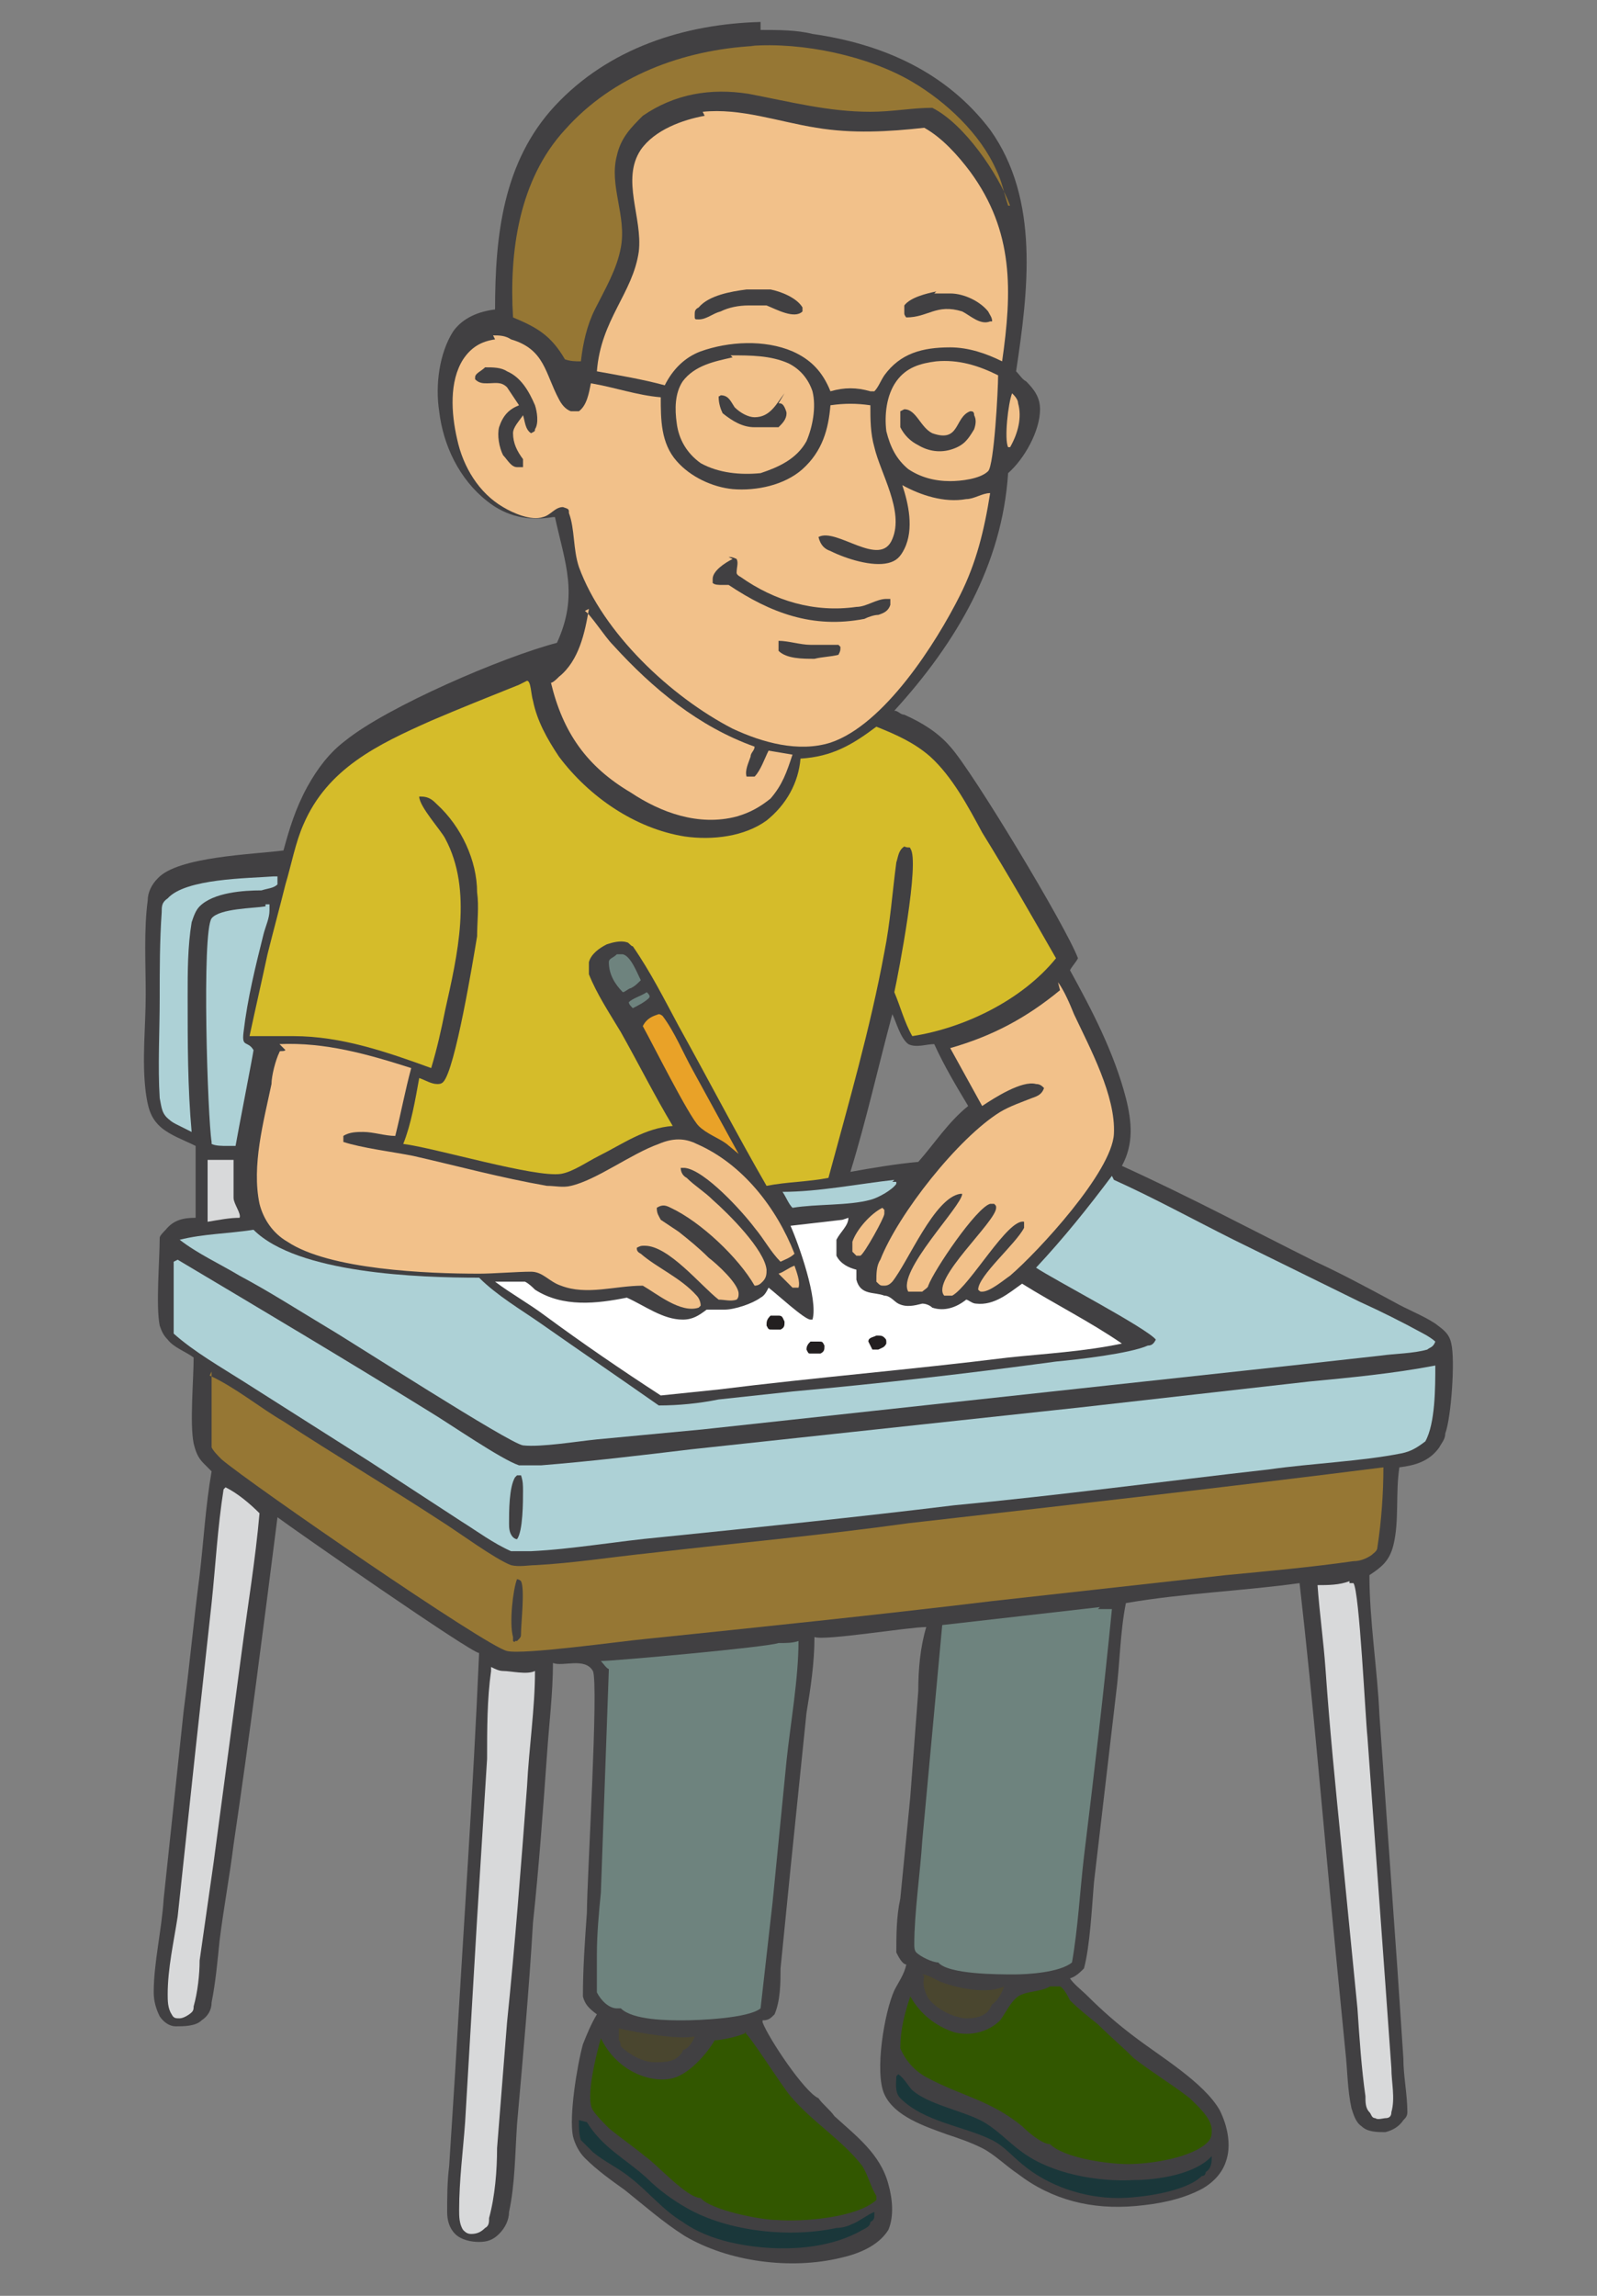 <?xml version="1.0" encoding="UTF-8"?>
<svg id="Layer_1" xmlns="http://www.w3.org/2000/svg" version="1.1" viewBox="0 0 80 115">
  <rect x="0" y="0" width="80" height="115" fill="#808080" stroke="none"/>
  <!-- Generator: Adobe Illustrator 29.1.0, SVG Export Plug-In . SVG Version: 2.1.0 Build 142)  -->
  <path d="M38.1,1.5c.9,0,1.8,0,2.6.2,3.5.5,6.7,1.9,8.9,4.8,2.5,3.5,1.9,8.1,1.3,12.1.2.2.3.4.5.5.4.4.7.8.7,1.4,0,1.1-.8,2.5-1.6,3.2-.3,4.6-2.6,8.5-5.7,11.9.2,0,.3.2.5.2.9.4,1.7.9,2.3,1.6,1.1,1.2,5.8,9,6.4,10.6-.1.2-.3.4-.4.6,1.1,2,2.2,4.1,2.8,6.4.3,1.2.4,2.3-.2,3.4,3.3,1.5,6.5,3.2,9.7,4.8,1.3.6,2.6,1.3,3.9,2,.7.4,1.5.7,2.1,1.1.4.3.7.5.8,1,.2.8,0,3.7-.3,4.5,0,.3-.2.5-.3.7-.5.7-1.2.9-2,1-.2,1.3,0,2.7-.3,3.9-.2.8-.6,1.1-1.2,1.5,0,2.3.4,4.7.5,7l.9,12.7.3,4.5c0,.9.2,1.8.2,2.7,0,.2-.1.3-.2.4-.2.3-.5.5-.9.6-.4,0-.9,0-1.2-.3-.3-.2-.4-.6-.5-.9-.2-.9-.2-1.9-.3-2.8l-.5-5.1c-.6-6.1-1.1-12.3-1.8-18.4-2.9.4-5.8.5-8.7,1-.3,1.5-.3,3.1-.5,4.6l-1.1,9.4c-.1,1.2-.2,3.2-.5,4.3-.2.2-.4.4-.7.5.2.3.6.6.9.9.7.7,1.5,1.4,2.3,2,1.3,1,3.5,2.3,4.3,3.7.4.8.6,1.8.3,2.6-.2.6-.7,1.1-1.3,1.4-1,.5-2.1.7-3.2.8-2.2.2-4.2-.3-5.9-1.6-.6-.4-1.2-1-1.8-1.3-.6-.3-1.2-.5-1.8-.7-1.1-.4-2.6-.9-3.1-2-.5-1.1,0-4.1.5-5.2.2-.4.5-.8.6-1.3h0c0,0,0,0,0,0-.2,0-.4-.4-.5-.6,0-.8,0-1.8.2-2.7l.5-5.1.4-5.3c0-1.1.1-2.2.4-3.2-.9,0-5.1.7-5.6.5,0,1.3-.2,2.6-.4,3.8l-.8,7.8-.5,5c0,.7,0,1.6-.3,2.3-.2.2-.3.3-.6.3,0,0,0,0,0,.1.3.8,2.1,3.5,2.8,3.8.2.3.6.6.8.9,1.1,1,2.3,1.9,2.7,3.4.2.7.3,1.6,0,2.3-.5.8-1.5,1.2-2.4,1.4-2.5.6-5.6.2-7.8-1.1-1.1-.7-2-1.5-3-2.3-.7-.5-1.4-1-2-1.6-.3-.3-.5-.7-.6-1.1-.2-1,.2-3.5.5-4.6.2-.5.4-1,.7-1.5-.4-.3-.6-.5-.7-.9,0-1.4.1-2.8.2-4.2,0-1.6.6-11.5.3-12.1-.4-.7-1.5-.2-2-.4,0,0,0,0,0,0,0,1.5-.2,3.1-.3,4.6-.2,2.8-.4,5.6-.7,8.4-.2,3.4-.5,6.7-.8,10.1-.1,1.5-.1,3-.4,4.4,0,.4-.2.8-.5,1.1-.3.3-.6.4-1,.4-.4,0-.9-.1-1.2-.4-.3-.3-.4-.7-.4-1.1,0-.7,0-1.5.1-2.3.1-1.6.2-3.1.3-4.7.4-7,.9-14,1.2-21-.4,0-9.3-6.2-10.1-6.8-.7,5.5-1.4,11-2.2,16.4-.2,1.6-.5,3.2-.7,4.8-.1,1-.2,2.1-.4,3.1,0,.4-.2.7-.5.9-.3.3-.9.3-1.3.3-.3,0-.6-.2-.8-.5-.2-.4-.3-.8-.3-1.2,0-1.5.4-3.1.5-4.7l1-9.4c.3-2.3.5-4.5.8-6.8.2-1.7.3-3.5.6-5.2-.1-.1-.2-.2-.4-.4-.3-.3-.4-.6-.5-1-.2-1,0-3.2,0-4.3-.4-.3-1-.5-1.3-.9-.2-.2-.3-.4-.4-.7-.2-1,0-3.3,0-4.4,0-.1.2-.3.3-.4.4-.5.9-.6,1.5-.6,0-1.2,0-2.4,0-3.6-.6-.3-1.2-.5-1.7-.9-.6-.5-.7-1.1-.8-1.8-.2-1.6,0-3.3,0-4.9,0-1.5-.1-3.2.1-4.7,0-.4.2-.8.5-1.1,1-1.1,4.8-1.2,6.3-1.4.3-1.1.6-2.1,1.2-3.2.5-.9,1.1-1.7,1.9-2.3,2.1-1.7,7.9-4.2,10.6-4.9,1.1-2.4.4-4-.1-6.3,0,0,0,0-.1,0-1.2.2-2.3,0-3.3-.8-1.4-1.1-2.2-2.8-2.4-4.5-.2-1.3,0-2.9.7-4,.5-.7,1.3-1,2.1-1.1,0-3.7.4-7.4,3-10.2,2.7-2.9,6.5-4.1,10.3-4.2ZM42.6,58.7c1.1-.2,2.3-.4,3.4-.5.8-.9,1.5-2,2.5-2.8-.6-1-1.2-2-1.7-3.1-.4,0-.9.2-1.3,0-.4-.3-.6-1.1-.8-1.5-.7,2.6-1.3,5.3-2.1,7.9Z" fill="#414042"/>
  <path d="M26.4,34.1h0c.2,0,.2.7.3,1,.2,1,.7,1.9,1.3,2.8,1.5,2,3.8,3.6,6.3,4,1.4.2,3,0,4.1-.8,1-.8,1.6-1.9,1.7-3.1,1.6-.1,2.6-.7,3.8-1.6,1,.4,1.9.8,2.7,1.5,1.1,1,1.9,2.5,2.6,3.8,1.3,2.1,2.5,4.2,3.7,6.3-1.7,2.1-4.6,3.5-7.2,3.9-.4-.7-.6-1.5-.9-2.2.2-.9,1.3-6.6.8-7.2,0-.1-.1,0-.3-.1-.3.2-.3.5-.4.8-.2,1.5-.3,3-.6,4.5-.7,3.8-1.8,7.6-2.8,11.3-1,.2-2.1.2-3.1.4-1.5-2.6-2.9-5.3-4.4-8-.7-1.3-1.4-2.7-2.3-4-.1,0-.2-.2-.3-.2-.3-.1-.7,0-1,.1-.4.2-.8.5-.9.9,0,.2,0,.4,0,.6.4,1,1,1.9,1.6,2.9.9,1.6,1.7,3.2,2.6,4.7-1.4.1-2.5.9-3.7,1.5-.6.3-1.3.8-1.9.9-1.3.2-6.3-1.3-7.9-1.5.4-1,.6-2.2.8-3.3.3.1.6.3.9.3.1,0,.2,0,.3-.1.6-.6,1.5-6.1,1.7-7.3,0-.7.1-1.5,0-2.2,0-1.6-.8-3.3-2-4.4-.2-.2-.4-.4-.8-.4h-.1c0,.5,1.1,1.7,1.3,2.1,1.4,2.6.6,5.9,0,8.6-.2,1-.4,1.9-.7,2.9-2.2-.8-4.5-1.6-6.9-1.6-.7,0-1.4,0-2.2,0,.3-1.4.6-2.7.9-4.1.3-1.2.6-2.3.9-3.5.3-1,.5-2.1.9-3,1.2-2.8,3.7-4,6.4-5.2,1.4-.6,2.9-1.2,4.4-1.8Z" fill="#d5bc2a"/>
  <path d="M24.7,16.8c.3,0,.6,0,.9.2,1.7.5,1.7,1.7,2.4,3,.1.2.3.5.6.6.1,0,.3,0,.4,0,.4-.3.5-.9.6-1.4,1.2.2,2.3.6,3.5.7,0,1.1,0,2.3.8,3.2.7.8,1.8,1.3,2.8,1.4,1.2.1,2.6-.2,3.5-1,1-.9,1.3-2,1.4-3.2.7-.1,1.3-.1,2,0,0,.7,0,1.4.2,2.1.3,1.3,1.5,3.2.9,4.6-.6,1.5-2.8-.6-3.7-.1h0c.1.4.3.6.6.7.8.4,2.1.8,2.9.6.4-.1.6-.3.8-.7.5-1,.2-2.3-.1-3.2.9.5,2.1.9,3.2.7.4,0,.8-.3,1.2-.3h0c-.3,1.9-.7,3.5-1.5,5.1-1.2,2.4-3.8,6.5-6.5,7.4-1.6.5-3.4,0-4.9-.7-3.1-1.6-6.5-4.8-7.7-8.1-.3-.9-.2-1.9-.5-2.7,0-.2,0-.2-.3-.3-.4,0-.6.4-1,.5-.6.2-1.5-.2-2-.5-1.2-.7-2-2-2.3-3.4-.3-1.3-.4-2.9.3-4,.4-.6.9-.9,1.6-1Z" fill="#f2c18a"/>
  <path d="M36.5,27.9c.1,0,.2,0,.4.1.1.2,0,.4,0,.7,0,0,0,.1.2.2,1.7,1.2,3.7,1.8,5.8,1.5.5,0,1-.4,1.5-.4.1,0,.1,0,.2,0,0,.1,0,.2,0,.3-.1.3-.3.4-.6.5-.2,0-.5.1-.7.2-2.6.5-4.7-.3-6.8-1.7,0,0-.2,0-.3,0-.2,0-.4,0-.5-.1,0,0,0-.1,0-.2,0-.4.6-.8,1-1Z" fill="#414042"/>
  <path d="M24.3,18.4c.4,0,.8,0,1.1.2.7.3,1.1,1,1.4,1.7.1.3.2.9,0,1.2,0,.1,0,.1-.2.2,0,0,0,0,0,0-.3-.2-.3-.6-.4-.9-.2.3-.5.6-.5.9,0,.5.2.9.5,1.3,0,0,0,0,0,0,0,.1,0,.3,0,.4-.1,0-.2,0-.3,0-.3,0-.5-.4-.7-.6-.2-.4-.3-1-.2-1.4.2-.6.5-.9,1-1.1-.2-.3-.4-.6-.6-.9-.3-.3-.6-.2-1-.2-.2,0-.4,0-.6-.2,0,0,0,0,0-.1,0-.2.3-.3.5-.5Z" fill="#414042"/>
  <path d="M39,32.1c.5,0,1.1.2,1.6.2.4,0,1,0,1.4,0,0,0,.1.1.1.1,0,.2,0,.2-.1.4-.4.1-.8.1-1.2.2-.6,0-1.4,0-1.8-.4,0-.2,0-.3,0-.5Z" fill="#414042"/>
  <path d="M8.9,63.1c4.2,2.5,8.4,5,12.6,7.6,1,.6,3.6,2.4,4.5,2.7.3,0,.8,0,1.1,0,2.5-.2,5-.5,7.5-.8l19.5-2.1,11.5-1.3c2.1-.2,4.2-.4,6.3-.8,0,1.1,0,2.9-.5,3.8-.4.3-.7.5-1.2.6-2,.4-4.5.5-6.6.8-5.3.6-10.5,1.3-15.8,1.8-4.9.6-9.8,1.1-14.7,1.6-2.2.2-4.4.6-6.5.7-.3,0-.7,0-1,0-.9-.4-1.7-1-2.5-1.5l-4.6-3-6.3-4c-1.1-.7-2.5-1.5-3.5-2.4,0-1.2,0-2.4,0-3.6Z" fill="#add1d6"/>
  <path d="M25.9,73.9h.2c.1.3.1.5.1.8,0,.5,0,2-.3,2.4,0,0-.1,0-.2-.1-.2-.2-.2-.5-.2-.7,0-.6,0-1.8.3-2.3Z" fill="#414042"/>
  <path d="M10.5,68.9c1.3.6,2.5,1.6,3.7,2.3,2.6,1.7,5.3,3.3,7.9,5,.8.5,2.7,1.9,3.5,2.2.4.1.9,0,1.2,0,1.9-.1,3.8-.4,5.7-.6,4.3-.5,8.7-.9,13-1.5,7.9-.9,15.9-1.8,23.8-2.8,0,1.3-.1,2.7-.3,4,0,.2-.2.3-.3.4-.3.2-.6.3-.9.3-2.1.3-4.3.5-6.4.7l-11.7,1.3c-5.8.7-11.6,1.3-17.4,1.9-1.1.1-6.1.8-6.9.6-1-.2-12.9-8.4-14.3-9.6-.2-.2-.4-.4-.5-.6,0-1.2,0-2.5,0-3.8Z" fill="#967734"/>
  <path d="M25.8,79.1c.1,0,.2,0,.3.1.2.4,0,2.1,0,2.6,0,.2,0,.2-.2.4h-.1c0,.1-.1,0-.1,0,0,0,0-.1,0-.2-.2-.7,0-2.4.2-2.9Z" fill="#414042"/>
  <path d="M55.8,59.1c2,.9,4,2,6,3l6.3,3.1c1.1.5,2.1,1,3.2,1.6.2.1.5.3.6.4h0c-.1.3-.3.3-.4.4-.7.2-1.6.2-2.3.3l-4.5.5-29.5,3.2-5.3.5c-1,.1-2.8.4-3.7.3-.7-.1-8.6-5.2-9.8-5.9-1.5-.9-2.9-1.8-4.4-2.6-1-.6-2.1-1.1-3-1.8,1.2-.3,2.4-.3,3.7-.5h0c2.2,2.2,8.3,2.4,11.3,2.4.9.9,2.1,1.6,3.1,2.3,2,1.4,3.9,2.7,5.9,4.1,1,0,2-.1,3-.3l3.7-.4c4.4-.4,8.8-.9,13.2-1.5,1.1-.1,3.7-.4,4.6-.8.2,0,.3-.1.4-.3-.5-.6-5.1-3-6-3.6,1.4-1.5,2.6-3,3.8-4.6Z" fill="#add1d6"/>
  <path d="M35.2,5.6c1.9-.2,3.8.5,5.7.8,1.8.3,3.6.2,5.4,0,.9.5,1.7,1.4,2.3,2.2,2.2,3,2.1,6,1.6,9.5-.8-.4-1.7-.7-2.6-.7-1.4,0-2.5.3-3.3,1.4-.2.3-.3.6-.5.8h-.2c-.7-.2-1.3-.2-2,0,0,0,0,0,0,0-.4-1-1-1.6-1.9-2-1.4-.6-3.2-.5-4.6,0-.8.3-1.4.9-1.8,1.7-1.1-.3-2.3-.5-3.4-.7.2-2.6,1.8-3.9,2.1-6,.2-1.7-.9-3.6.1-5.1.7-1,2.1-1.5,3.2-1.7Z" fill="#f2c18a"/>
  <path d="M37.3,14.5c.4,0,.9,0,1.3,0,.5.1,1.3.4,1.6.9,0,0,0,.1,0,.2-.4.4-1.3-.1-1.8-.3-.3,0-.6,0-.9,0-.5,0-1,.1-1.4.3-.4.1-.7.4-1.1.4-.2,0-.2,0-.2-.2,0-.2,0-.3.2-.4.5-.6,1.6-.8,2.4-.9Z" fill="#414042"/>
  <path d="M46.8,14.7c.3,0,.5,0,.8,0,.7,0,1.5.4,1.9.9.1.2.2.3.2.5h-.1c-.5.2-1-.3-1.4-.5-1.3-.4-1.7.3-2.8.3,0,0-.1-.1-.1-.2,0-.1,0-.3,0-.4.3-.4,1.1-.6,1.6-.7Z" fill="#414042"/>
  <path d="M14,52.3c2.3-.1,4.4.5,6.6,1.2-.3,1.1-.5,2.2-.8,3.4-.5,0-1.1-.2-1.6-.2-.3,0-.7,0-1,.2,0,.1,0,.2,0,.3.9.3,2.5.5,3.5.7,2.2.5,4.4,1.1,6.7,1.5.4,0,.8.1,1.2,0,1.3-.3,3-1.6,4.4-2.1.7-.3,1.3-.3,1.9,0,2.3,1,4,3.2,4.9,5.5-.2.2-.5.3-.7.4-.5-.5-.8-1.1-1.3-1.7-.6-.8-2.5-2.9-3.5-3-.1,0-.1,0-.2,0,0,.2.1.4.3.5.4.4.9.7,1.3,1.1.8.7,2.6,2.5,2.7,3.5,0,.2,0,.4-.2.6-.1.1-.2.2-.4.2-.8-1.4-2.7-3.2-4.2-3.9-.2-.1-.4-.2-.7,0h0c0,.3.1.4.2.6.3.2.6.4.9.6.5.4,1,.8,1.5,1.3.4.3,1.5,1.3,1.5,1.8,0,.1,0,.2-.1.3-.3.1-.6,0-.9,0-.9-.7-2.5-2.7-3.7-2.7-.2,0-.2,0-.4.1,0,.1,0,.2.2.3.8.7,2,1.2,2.8,2.1.1.1.2.3.2.5,0,0,0,0-.1.1-.9.3-2.1-.7-2.8-1.1h0c-1.4,0-2.8.5-4.1,0-.6-.2-.9-.7-1.5-.7-.7,0-1.9.1-2.6.1-2.6,0-7.5-.2-9.6-1.6-.7-.4-1.2-1.1-1.4-1.9-.4-1.9.2-4.1.6-6,0-.4.2-1.2.4-1.6,0-.1.2,0,.3-.1Z" fill="#f2c18a"/>
  <path d="M39.1,82.3s0,0,0,0c.3,0,.6,0,.9-.1,0,1.9-.4,4.1-.6,6l-.7,7.1c-.2,1.8-.4,3.5-.6,5.3,0,0,0,0,0,0-.6.5-3.1.6-3.9.6-.7,0-2.5,0-3.1-.6,0,0-.1,0-.2,0-.4,0-.8-.4-1-.8,0-.6,0-1.3,0-1.9,0-1,.1-2.1.2-3.1l.4-11.2c-.1,0-.3-.3-.4-.4.7,0,8.4-.7,8.9-.9Z" fill="#6e837e"/>
  <path d="M55,80.6h.7c-.4,4.1-.9,8.3-1.4,12.4-.2,1.7-.3,3.6-.6,5.3-.6.5-2.2.6-2.9.6-.8,0-3.3,0-3.8-.6,0,0,0,0,0,0-.3,0-.9-.3-1.1-.5-.1-.1-.1-.3-.1-.4,0-1.6.3-3.6.4-5.2l1-10.8c2.6-.3,5.3-.6,7.9-.9Z" fill="#6e837e"/>
  <path d="M42.5,61h0c0,.4-.4.7-.6,1.1,0,.3,0,.5,0,.8.2.4.6.6,1,.7,0,.2,0,.4,0,.5.2.8.9.6,1.4.8.3,0,.5.3.7.4.4.2.8.1,1.2,0,.2,0,.4.1.5.2.6.2,1.2,0,1.7-.4.1,0,.3.2.5.2.9.1,1.6-.5,2.3-1,1.6,1,3.4,1.9,5,3-1.9.4-3.8.5-5.7.7-4.8.6-9.7,1-14.5,1.6-1,.1-1.9.2-2.9.3-2-1.3-3.9-2.6-5.8-4-.8-.6-1.7-1.1-2.5-1.7.5,0,1,0,1.5,0,.2.1.4.3.5.4,1.4.9,3.1.7,4.6.4.9.4,1.8,1.1,2.8,1.1.5,0,.8-.2,1.2-.5.3,0,.6,0,.9,0,.5,0,1.4-.3,1.8-.6.2-.1.3-.3.4-.5.4.3,1.8,1.6,2.1,1.6h.1c.3-1-.7-3.8-1.1-4.7.9-.1,1.7-.2,2.6-.3Z" fill="#fff"/>
  <path d="M40.6,67.2c.1,0,.3,0,.4,0,.2,0,.2,0,.3.2,0,.2,0,.3-.2.4-.2,0-.4,0-.5,0-.1,0-.1,0-.2-.2,0-.2.1-.3.2-.4Z" fill="#231f20"/>
  <path d="M38.7,65.9c.1,0,.2,0,.3,0,.2,0,.2.1.3.3,0,.2,0,.3-.2.4-.1,0-.2,0-.4,0-.2,0-.2,0-.3-.2,0-.2,0-.3.2-.5Z" fill="#231f20"/>
  <path d="M44,66.9c.1,0,.2,0,.3.1.1.1.1.1.1.3-.1.2-.2.2-.4.3h-.3c-.1-.2-.1-.2-.2-.4,0-.2.2-.2.4-.3Z" fill="#231f20"/>
  <path d="M51.5,66.2s0,0,0,0c0,0,0,0,0,0,0,0,0,0,0,0,0,0,0,0,0,0,0,0,0,0,0,0,0,0,0,0,0,0,0,0,0,0,0,0,0,0,0,0,0,0,0,0,0,0,0,0,0,0,0,0,0,0,0,0,0,0,0,0,0,0,0,0,0,0,0,0,0,0,0,0,0,0,0,0,0,0,0,0,0,0,0,0,0,0,0,0,0,0,0,0,0,0,0,0,0,0,0,0,0,0,0,0,0,0,0,0,0,0,0,0,0,0,0,0,0,0,0,0,0,0,0,0,0,0,0,0,0,0,0,0,0,0,0,0,0,0,0,0,0,0,0,0,0,0,0,0,0,0,0,0,0,0,0,0,0,0,0,0,0,0,0,0,0,0,0,0,0,0,0,0,0,0,0,0,0,0,0,0,0,0,0,0,0,0,0,0,0,0,0,0,0,0,0,0,0,0,0,0,0,0,0,0,0,0,0,0,0,0,0,0,0,0,0,0,0,0,0,0,0,0s0,0,0,0c0,0,0,0,0,0,0,0,0,0,0,0,0,0,0,0,0,0,0,0,0,0,0,0,0,0,0,0,0,0,0,0,0,0,0,0s0,0,0,0c0,0,0,0,0,0s0,0,0,0c0,0,0,0,0,0s0,0,0,0c0,0,0,0,0,0,0,0,0,0,0,0,0,0,0,0,0,0,0,0,0,0,0,0,0,0,0,0,0,0,0,0,0,0,0,0,0,0,0,0,0,0s0,0,0,0c0,0,0,0,0,0,0,0,0,0,0,0,0,0,0,0,0,0,0,0,0,0,0,0,0,0,0,0,0,0,0,0,0,0,0,0Z" fill="#231f20"/>
  <path d="M42.4,65.5s0,0,0,0c0,0,0,0,0,0,0,0,0,0,0,0,0,0,0,0,0,0,0,0,0,0,0,0,0,0,0,0,0,0,0,0,0,0,0,0,0,0,0,0,0,0,0,0,0,0,0,0,0,0,0,0,0,0,0,0,0,0,0,0,0,0,0,0,0,0,0,0,0,0,0,0,0,0,0,0,0,0,0,0,0,0,0,0,0,0,0,0,0,0s0,0,0,0c0,0,0,0,0,0s0,0,0,0c0,0,0,0,0,0,0,0,0,0,0,0,0,0,0,0,0,0,0,0,0,0,0,0,0,0,0,0,0,0,0,0,0,0,0,0,0,0,0,0,0,0,0,0,0,0,0,0,0,0,0,0,0,0,0,0,0,0,0,0,0,0,0,0,0,0,0,0,0,0,0,0,0,0,0,0,0,0,0,0,0,0,0,0,0,0,0,0,0,0,0,0,0,0,0,0,0,0,0,0,0,0,0,0,0,0,0,0,0,0,0,0,0,0,0,0,0,0,0,0,0,0,0,0,0,0,0,0,0,0,0,0,0,0,0,0,0,0,0,0,0,0,0,0,0,0,0,0,0,0,0,0,0,0,0,0,0,0,0,0,0,0,0,0,0,0,0,0,0,0,0,0,0,0s0,0,0,0c0,0,0,0,0,0,0,0,0,0,0,0s0,0,0,0c0,0,0,0,0,0,0,0,0,0,0,0,0,0,0,0,0,0,0,0,0,0,0,0Z" fill="#231f20"/>
  <path d="M34.7,68s0,0,0,0c0,0,0,0,0,0,0,0,0,0,0,0,0,0,0,0,0,0,0,0,0,0,0,0,0,0,0,0,0,0,0,0,0,0,0,0,0,0,0,0,0,0,0,0,0,0,0,0,0,0,0,0,0,0,0,0,0,0,0,0,0,0,0,0,0,0,0,0,0,0,0,0,0,0,0,0,0,0,0,0,0,0,0,0,0,0,0,0,0,0,0,0,0,0,0,0,0,0,0,0,0,0,0,0,0,0,0,0,0,0,0,0,0,0,0,0,0,0,0,0,0,0,0,0,0,0,0,0,0,0,0,0s0,0,0,0c0,0,0,0,0,0,0,0,0,0,0,0,0,0,0,0,0,0,0,0,0,0,0,0,0,0,0,0,0,0,0,0,0,0,0,0,0,0,0,0,0,0,0,0,0,0,0,0,0,0,0,0,0,0,0,0,0,0,0,0,0,0,0,0,0,0,0,0,0,0,0,0,0,0,0,0,0,0,0,0,0,0,0,0s0,0,0,0c0,0,0,0,0,0,0,0,0,0,0,0,0,0,0,0,0,0,0,0,0,0,0,0,0,0,0,0,0,0,0,0,0,0,0,0,0,0,0,0,0,0,0,0,0,0,0,0,0,0,0,0,0,0,0,0,0,0,0,0,0,0,0,0,0,0,0,0,0,0,0,0,0,0,0,0,0,0,0,0,0,0,0,0,0,0,0,0,0,0,0,0,0,0,0,0,0,0,0,0,0,0Z" fill="#231f20"/>
  <path d="M37.7,67.7s0,0,0,0c0,0,0,0,0,0,0,0,0,0,0,0,0,0,0,0,0,0,0,0,0,0,0,0,0,0,0,0,0,0,0,0,0,0,0,0,0,0,0,0,0,0,0,0,0,0,0,0,0,0,0,0,0,0,0,0,0,0,0,0,0,0,0,0,0,0,0,0,0,0,0,0,0,0,0,0,0,0,0,0,0,0,0,0,0,0,0,0,0,0,0,0,0,0,0,0,0,0,0,0,0,0,0,0,0,0,0,0,0,0,0,0,0,0,0,0,0,0,0,0,0,0,0,0,0,0,0,0,0,0,0,0,0,0,0,0,0,0,0,0,0,0,0,0,0,0,0,0,0,0,0,0,0,0,0,0,0,0,0,0,0,0,0,0,0,0,0,0,0,0,0,0,0,0,0,0,0,0,0,0,0,0,0,0,0,0,0,0,0,0,0,0,0,0,0,0,0,0,0,0,0,0,0,0,0,0,0,0,0,0,0,0,0,0,0,0,0,0,0,0,0,0,0,0,0,0,0,0,0,0,0,0,0,0s0,0,0,0c0,0,0,0,0,0,0,0,0,0,0,0,0,0,0,0,0,0,0,0,0,0,0,0,0,0,0,0,0,0,0,0,0,0,0,0,0,0,0,0,0,0,0,0,0,0,0,0,0,0,0,0,0,0,0,0,0,0,0,0,0,0,0,0,0,0,0,0,0,0,0,0,0,0,0,0,0,0s0,0,0,0c0,0,0,0,0,0Z" fill="#231f20"/>
  <path d="M33,66.7s0,0,0,0c0,0,0,0,0,0,0,0,0,0,0,0s0,0,0,0c0,0,0,0,0,0,0,0,0,0,0,0,0,0,0,0,0,0,0,0,0,0,0,0,0,0,0,0,0,0,0,0,0,0,0,0,0,0,0,0,0,0,0,0,0,0,0,0,0,0,0,0,0,0,0,0,0,0,0,0s0,0,0,0c0,0,0,0,0,0,0,0,0,0,0,0,0,0,0,0,0,0,0,0,0,0,0,0,0,0,0,0,0,0,0,0,0,0,0,0,0,0,0,0,0,0,0,0,0,0,0,0,0,0,0,0,0,0,0,0,0,0,0,0,0,0,0,0,0,0,0,0,0,0,0,0,0,0,0,0,0,0,0,0,0,0,0,0,0,0,0,0,0,0,0,0,0,0,0,0,0,0,0,0,0,0,0,0,0,0,0,0,0,0,0,0,0,0,0,0,0,0,0,0,0,0,0,0,0,0,0,0,0,0,0,0,0,0,0,0,0,0,0,0,0,0,0,0,0,0,0,0,0,0,0,0,0,0,0,0,0,0,0,0,0,0,0,0,0,0,0,0,0,0,0,0,0,0,0,0,0,0,0,0,0,0,0,0,0,0s0,0,0,0c0,0,0,0,0,0,0,0,0,0,0,0s0,0,0,0c0,0,0,0,0,0,0,0,0,0,0,0,0,0,0,0,0,0,0,0,0,0,0,0,0,0,0,0,0,0,0,0,0,0,0,0Z" fill="#231f20"/>
  <path d="M49.1,66.4s0,0,0,0c0,0,0,0,0,0,0,0,0,0,0,0,0,0,0,0,0,0,0,0,0,0,0,0,0,0,0,0,0,0,0,0,0,0,0,0,0,0,0,0,0,0,0,0,0,0,0,0,0,0,0,0,0,0,0,0,0,0,0,0,0,0,0,0,0,0,0,0,0,0,0,0,0,0,0,0,0,0,0,0,0,0,0,0,0,0,0,0,0,0,0,0,0,0,0,0,0,0,0,0,0,0,0,0,0,0,0,0,0,0,0,0,0,0,0,0,0,0,0,0,0,0,0,0,0,0,0,0,0,0,0,0,0,0,0,0,0,0,0,0,0,0,0,0,0,0,0,0,0,0,0,0,0,0,0,0,0,0,0,0,0,0,0,0,0,0,0,0,0,0,0,0,0,0s0,0,0,0c0,0,0,0,0,0,0,0,0,0,0,0,0,0,0,0,0,0,0,0,0,0,0,0,0,0,0,0,0,0,0,0,0,0,0,0,0,0,0,0,0,0,0,0,0,0,0,0,0,0,0,0,0,0,0,0,0,0,0,0,0,0,0,0,0,0,0,0,0,0,0,0,0,0,0,0,0,0,0,0,0,0,0,0,0,0,0,0,0,0,0,0,0,0,0,0,0,0,0,0,0,0,0,0,0,0,0,0,0,0,0,0,0,0,0,0,0,0,0,0,0,0,0,0,0,0,0,0,0,0,0,0,0,0,0,0,0,0,0,0,0,0,0,0,0,0,0,0,0,0Z" fill="#231f20"/>
  <path d="M35.7,66.4s0,0,0,0c0,0,0,0,0,0,0,0,0,0,0,0,0,0,0,0,0,0,0,0,0,0,0,0,0,0,0,0,0,0,0,0,0,0,0,0,0,0,0,0,0,0,0,0,0,0,0,0,0,0,0,0,0,0,0,0,0,0,0,0,0,0,0,0,0,0,0,0,0,0,0,0,0,0,0,0,0,0,0,0,0,0,0,0,0,0,0,0,0,0s0,0,0,0c0,0,0,0,0,0,0,0,0,0,0,0,0,0,0,0,0,0,0,0,0,0,0,0,0,0,0,0,0,0,0,0,0,0,0,0,0,0,0,0,0,0,0,0,0,0,0,0,0,0,0,0,0,0,0,0,0,0,0,0,0,0,0,0,0,0,0,0,0,0,0,0,0,0,0,0,0,0,0,0,0,0,0,0,0,0,0,0,0,0,0,0,0,0,0,0,0,0,0,0,0,0,0,0,0,0,0,0,0,0,0,0,0,0,0,0,0,0,0,0,0,0,0,0,0,0,0,0,0,0,0,0,0,0,0,0,0,0,0,0,0,0,0,0,0,0,0,0,0,0,0,0,0,0,0,0,0,0,0,0,0,0,0,0,0,0,0,0,0,0,0,0,0,0,0,0,0,0,0,0,0,0,0,0,0,0,0,0,0,0,0,0,0,0,0,0,0,0,0,0,0,0,0,0,0,0,0,0,0,0,0,0,0,0,0,0,0,0,0,0,0,0,0,0,0,0,0,0,0,0,0,0,0,0Z" fill="#231f20"/>
  <path d="M46.6,66.8s0,0,0,0c0,0,0,0,0,0,0,0,0,0,0,0,0,0,0,0,0,0,0,0,0,0,0,0,0,0,0,0,0,0,0,0,0,0,0,0,0,0,0,0,0,0s0,0,0,0c0,0,0,0,0,0,0,0,0,0,0,0,0,0,0,0,0,0,0,0,0,0,0,0,0,0,0,0,0,0,0,0,0,0,0,0,0,0,0,0,0,0,0,0,0,0,0,0,0,0,0,0,0,0,0,0,0,0,0,0,0,0,0,0,0,0,0,0,0,0,0,0,0,0,0,0,0,0,0,0,0,0,0,0,0,0,0,0,0,0,0,0,0,0,0,0,0,0,0,0,0,0,0,0,0,0,0,0,0,0,0,0,0,0,0,0,0,0,0,0,0,0,0,0,0,0,0,0,0,0,0,0,0,0,0,0,0,0,0,0,0,0,0,0,0,0,0,0,0,0,0,0,0,0,0,0,0,0,0,0,0,0,0,0,0,0,0,0,0,0,0,0,0,0,0,0,0,0,0,0,0,0,0,0,0,0s0,0,0,0c0,0,0,0,0,0,0,0,0,0,0,0,0,0,0,0,0,0,0,0,0,0,0,0s0,0,0,0c0,0,0,0,0,0s0,0,0,0c0,0,0,0,0,0,0,0,0,0,0,0,0,0,0,0,0,0,0,0,0,0,0,0,0,0,0,0,0,0,0,0,0,0,0,0,0,0,0,0,0,0s0,0,0,0Z" fill="#231f20"/>
  <path d="M53,49.2s0,0,0,0c.3.4.6,1.1.8,1.6.8,1.7,2.1,4.1,2,6-.1,1.9-3.8,5.9-5.2,7.1-.3.2-1,.8-1.4.8-.1,0-.1,0-.2-.1,0-.7,1.9-2.3,2.3-3.1,0-.1,0-.2,0-.3,0,0,0,0,0,0-.8-.2-2.7,3.2-3.6,3.7-.1,0-.3,0-.4,0-.7-.8,2.6-3.7,2.6-4.4,0-.1,0-.1-.1-.2,0,0-.1,0-.2,0-.7.2-2.8,3.3-3.1,4.1,0,.1-.2.2-.3.3-.2,0-.5,0-.7,0-.6-1,2.7-4.3,2.7-4.9,0,0,0,0,0,0,0,0,0,0-.1,0-1.3.2-2.6,3.4-3.4,4.4-.1.1-.2.2-.4.2-.2,0-.2,0-.4-.2,0-.4,0-.8.2-1.1.9-2.3,3.9-6.1,6-7.4.5-.3,1.1-.5,1.6-.7.3-.1.5-.2.6-.5-.1-.1-.2-.2-.4-.2-.7-.2-2.1.7-2.7,1.1l-1.6-2.9c2.1-.6,3.8-1.5,5.5-2.9Z" fill="#f2c18a"/>
  <path d="M37.6,2.3c2.6-.2,5.9.5,8.1,1.8,1.7,1,3.4,2.6,4.2,4.4.3.6.4,1.2.6,1.8h0c0,0,0,0,0,0h.1c0,.1,0,0,0,0h0c-.6-1.6-2.3-4.1-3.9-4.9-1,0-2,.2-3.1.2-2.1,0-4-.5-6.1-.9-1.9-.3-3.7,0-5.3,1.1-.6.6-1.1,1.1-1.3,2-.4,1.5.5,3,.2,4.6-.2,1.1-.8,2.1-1.3,3.1-.4.8-.6,1.7-.7,2.6-.3,0-.5,0-.8-.1-.7-1.2-1.4-1.6-2.6-2.1,0,0,0,0,0,0-.2-3.3.3-6.9,2.6-9.4,2.4-2.7,5.9-4,9.5-4.2Z" fill="#967734"/>
  <path d="M37.3,101.8c.3.2,1.8,2.6,2.3,3.2,1.1,1.3,2.6,2.2,3.6,3.5.3.5.4,1,.7,1.5h0c0,.1,0,.1,0,.2-1,.9-3.7,1.1-5,1-.8,0-3.3-.5-3.8-1.1,0,0,0,0,0,0-.7,0-2.2-1.7-2.8-2.1-.6-.5-1.2-.9-1.8-1.4-.3-.3-.6-.6-.8-.9-.4-.6.2-2.9.4-3.6.3.6.7,1.1,1.3,1.5.6.4,1.5.7,2.3.5.8-.2,1.7-1.2,2.1-1.9,0,0,0,0,0,0,.3,0,1.3-.2,1.6-.4Z" fill="#325700"/>
  <path d="M52.6,99.5c.1,0,.4,0,.5,0,.2.1.4.5.5.7.4.4.9.8,1.4,1.2.6.6,1.2,1.1,1.8,1.7.9.7,1.9,1.3,2.8,2,.4.4,1.1,1,1.1,1.6,0,.2,0,.4-.2.6-.8.8-2.9,1.1-4,1.1-1,0-3.2-.3-3.9-1-.4,0-1.1-.6-1.4-.9-1.6-1.3-3-1.5-4.7-2.4-.6-.3-1.1-.8-1.4-1.5,0-.9.2-1.7.5-2.6h0c.5.9,1.3,1.5,2.2,1.8.8.2,1.7,0,2.3-.6.3-.4.5-.9.9-1.2.5-.3,1.1-.2,1.6-.5Z" fill="#325700"/>
  <path d="M29.3,30.6c.3.2,1,1.3,1.4,1.7,2,2.2,4.3,4.1,7.1,5.1,0,.2-.2.3-.2.5-.1.3-.3.7-.2,1,.2,0,.2,0,.4,0,.3-.3.5-.9.7-1.3l1.2.2c-.3.9-.5,1.5-1.1,2.2-.5.4-1,.7-1.7.9-1.9.5-3.8-.2-5.3-1.2-2.2-1.3-3.4-3-4-5.5.1,0,.3-.2.4-.3,1-.8,1.3-2.2,1.5-3.4Z" fill="#f2c18a"/>
  <path d="M24.6,83.5c.2.1.4.2.6.2.4,0,1.2.2,1.6,0,0,1.9-.3,3.8-.4,5.8-.3,4-.6,7.9-1,11.8l-.5,6.3c0,1.1-.1,2.4-.4,3.5,0,.2,0,.4-.2.5-.2.2-.4.3-.7.3-.2,0-.3-.1-.4-.2-.2-.3-.2-.7-.2-1,0-1.5.2-3,.3-4.4.2-3.4.4-6.8.6-10.2l.5-8c0-1.5,0-3,.2-4.4Z" fill="#d8d9da"/>
  <path d="M67.6,79.3h.2c.3.4.6,6.8.7,7.7l.9,12.4c.1,1.4.2,2.8.3,4.2,0,.7.2,1.5,0,2.2,0,.2-.1.3-.3.3-.1,0-.4.1-.5,0-.2,0-.2-.2-.3-.3-.2-.2-.2-.5-.2-.8-.2-1.4-.3-2.9-.4-4.4l-.8-8.1c-.3-3-.6-6-.8-8.9-.1-1.4-.3-2.8-.4-4.2.5,0,1.1,0,1.6-.2Z" fill="#d8d9da"/>
  <path d="M11.3,74.5c.6.3,1.2.8,1.7,1.3-.2,2.3-.6,4.7-.9,7l-1.4,10.5-.7,4.9c0,.7-.1,1.6-.3,2.3,0,.1,0,.2-.1.3-.1.1-.4.3-.6.3-.2,0-.3,0-.4-.2-.2-.3-.2-.7-.2-1,0-1.3.3-2.6.5-3.9l.9-8.4.8-7.3c.2-1.9.3-3.8.6-5.7Z" fill="#d8d9da"/>
  <path d="M36.6,17.8c1,0,2,0,2.9.4.6.3,1,.8,1.2,1.4.2.8,0,1.8-.3,2.5-.5.9-1.4,1.3-2.3,1.6-1,.1-2.1,0-3-.5-.7-.5-1.1-1.2-1.2-2-.1-.7-.1-1.5.3-2.1.6-.8,1.6-1,2.5-1.2Z" fill="#f2c18a"/>
  <path d="M39,20.2c.1,0,.2,0,.3.2,0,0,.1.2.1.3,0,.3-.2.5-.4.7,0,0,0,0,0,0,0,0,0,0,0,0,0,0,0,0,0,0,0,0,0,0,0,0,0,0,0,0-.1,0,0,0,0,0-.1,0,0,0,0,0-.1,0,0,0,0,0-.1,0,0,0,0,0-.1,0,0,0,0,0-.1,0,0,0,0,0-.1,0,0,0,0,0-.1,0,0,0,0,0-.1,0,0,0,0,0-.1,0,0,0,0,0-.1,0,0,0,0,0-.1,0-.6,0-1.1-.3-1.6-.7,0,0,0,0,0,0-.1-.2-.2-.5-.2-.8,0-.1,0,0,.1-.1.4,0,.5.3.7.6.3.3.7.5,1,.5.8,0,1.1-.7,1.5-1.2h0Z" fill="#414042"/>
  <path d="M46.9,18.1c1.1-.1,2.1.2,3.1.7,0,.7-.2,4.5-.5,4.8-.4.4-1.4.5-1.9.5-.8,0-1.5-.2-2.1-.6-.6-.5-.9-1.1-1.1-1.9-.1-.8,0-1.8.5-2.5.5-.7,1.2-.9,2-1Z" fill="#f2c18a"/>
  <path d="M45.3,20.5c.6,0,.8.9,1.4,1.2,1.4.5,1.1-.8,1.9-1.1.1,0,.2,0,.2.2.1.2.1.4,0,.7-.3.5-.5.8-1.1,1-.6.2-1.2.1-1.7-.2-.4-.2-.7-.5-.9-.9,0-.3,0-.5,0-.8Z" fill="#414042"/>
  <path d="M13.3,45.3h.2c0,0,0,.2,0,.3,0,.4-.2.8-.3,1.2-.4,1.6-.8,3.2-1,4.9-.1.8.2.4.5.9,0,.1-.8,4.2-.9,4.8-.2,0-.2,0-.4,0-.3,0-.6,0-.8-.1,0,0,0,0,0-.1-.2-1.2-.5-10.5,0-11.2.4-.5,2.1-.5,2.7-.6Z" fill="#add1d6"/>
  <path d="M13.8,43.9h.1c0,.2,0,.3,0,.4-.2.2-.5.2-.8.3-.9,0-2.4.1-3.1.8-.2.2-.3.5-.4.8-.2,1.2-.2,2.5-.2,3.7,0,2.3,0,4.6.2,6.8l-.8-.4c0,0-.2-.1-.3-.2-.4-.3-.4-.6-.5-1.1-.1-1.6,0-3.3,0-5,0-1.4,0-2.9.1-4.3,0-.3,0-.5.3-.7.9-1,4-1,5.3-1.1Z" fill="#add1d6"/>
  <path d="M45,103.9c.3.2.5.6.7.8.8.7,2.4,1,3.4,1.5.8.4,1.4,1.1,2.1,1.6,1.5,1.1,3.8,1.5,5.6,1.4,1.2,0,3.1-.3,3.9-1.2,0,.3,0,.6-.3.8,0,0,0,.2-.2.2-.8.8-3.1,1.1-4.2,1.1-1.7,0-3.5-.6-4.8-1.7-.5-.4-.9-.9-1.5-1.2-1.4-.7-3.4-.9-4.6-2.1-.3-.3-.2-.8-.2-1.1Z" fill="#1a373a"/>
  <path d="M29.4,106.3c0,0,0,0,0,0,.8,1.3,1.9,1.8,3,2.8.6.6,1.3,1.1,2,1.5,2.1,1.2,5.2,1.5,7.5,1,.3,0,.6-.1.8-.2.3-.1.8-.5,1.1-.6,0,0,0,0,0,.1,0,.2,0,.3-.2.4,0,.2-.2.3-.4.4-1.9,1.1-4.6,1.1-6.7.6-.8-.2-1.6-.5-2.3-1-1-.6-1.7-1.5-2.6-2.2-.6-.5-1.3-.8-1.9-1.3-.2-.2-.4-.4-.6-.6-.1-.3-.1-.6-.1-1Z" fill="#1a373a"/>
  <path d="M33,50.8c0,0,.1,0,.2.1.6.8,1,1.8,1.5,2.7l2.3,4.2-.6-.5c-.4-.3-1-.5-1.4-.9-.5-.5-2.3-4.1-2.8-5h0c.2-.4.5-.5.8-.6Z" fill="#e9a228"/>
  <path d="M46.2,98.9c.3,0,.7.3,1,.4.8.3,2.3.6,3.1.2-.1.3-.3.7-.6.9-.1.2-.2.4-.4.5-.3.2-.7.2-1,.2-.7-.1-1.4-.5-1.8-1-.2-.4-.3-.7-.2-1.1Z" fill="#4a462f"/>
  <path d="M44.7,59.2c0,0,0,0,.2,0,0,0,0,0,0,.1-.2.3-.9.7-1.3.8-1.1.3-2.7.2-3.9.4h0c-.2-.2-.3-.5-.5-.8,1.8,0,3.8-.4,5.6-.6Z" fill="#add1d6"/>
  <path d="M31,101.6c.8.2,3.1.6,3.8.4-.1.3-.3.6-.6.7,0,.1-.1.2-.2.3-.3.3-.8.3-1.2.3-.6,0-1.3-.4-1.7-.8,0,0,0-.2-.1-.3,0-.2,0-.4,0-.6Z" fill="#4a462f"/>
  <path d="M10.5,58.1h1.2c0,.6,0,1.3,0,1.9,0,.3.4.8.3,1-.5,0-1,.1-1.6.2,0-1,0-2.1,0-3.1Z" fill="#d8d9da"/>
  <path d="M30.8,47.8c.1,0,.3,0,.4,0,.4.1.7.9.9,1.3-.2.2-.3.3-.5.4-.1,0-.3.2-.4.2-.4-.4-.7-.9-.7-1.5,0-.2.2-.2.4-.4Z" fill="#6e837e"/>
  <path d="M44.3,60.6h0c0,0,0,.1,0,.2,0,.2-1,2-1.2,2.1,0,0-.1,0-.2,0,0,0-.1-.1-.2-.2,0-.2,0-.3,0-.5.2-.6.9-1.4,1.5-1.7Z" fill="#f2c18a"/>
  <path d="M50.7,19.7c.1.1.3.3.3.5.2.7,0,1.5-.4,2.2,0,0,0,0-.1,0-.2-.4,0-2.2.2-2.7Z" fill="#f2c18a"/>
  <path d="M39.8,63.4s0,0,0,0c.1.3.3.8.2,1.1-.2,0-.2,0-.3,0-.2-.2-.5-.5-.7-.7.3-.1.5-.3.8-.4Z" fill="#f2c18a"/>
  <path d="M32.4,49.7s0,0,0,0c.1.1.2.2.1.3-.2.2-.6.4-.8.5,0,0,0,0,0,0-.1-.1-.2-.2-.2-.3.2-.2.6-.3.9-.5Z" fill="#6e837e"/>
</svg>
